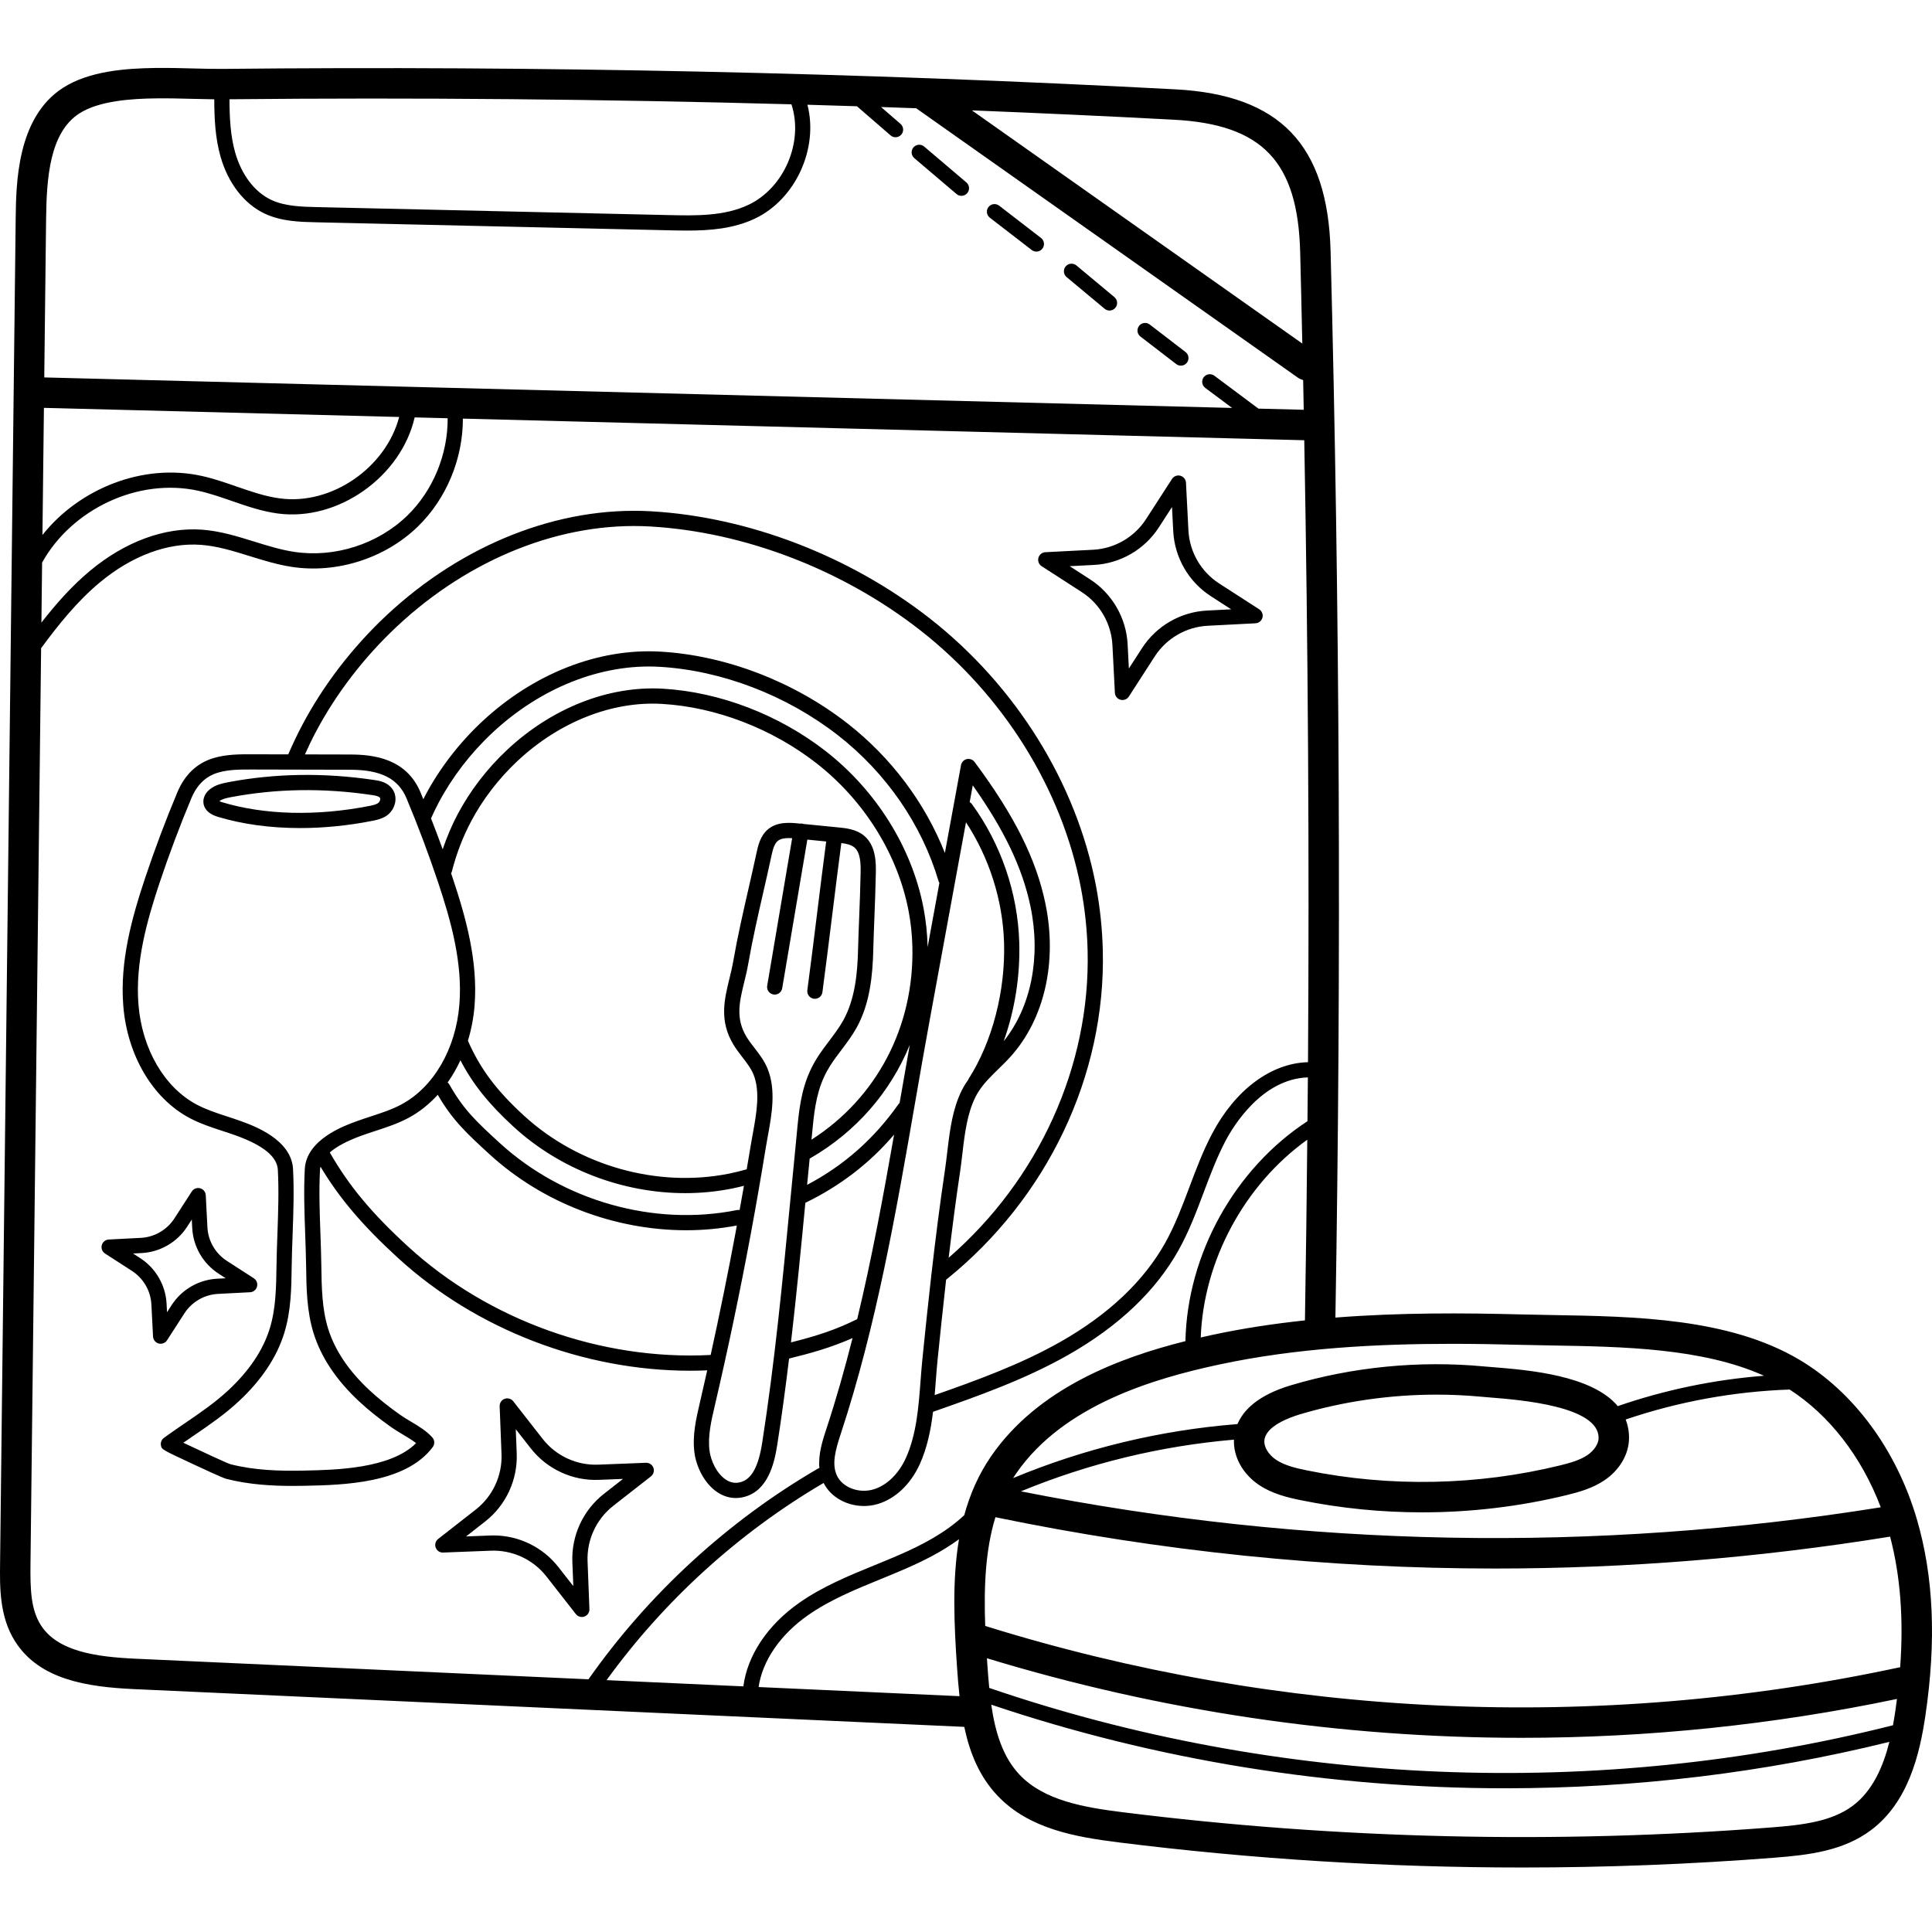 <svg viewBox="0 -18 512 512" xmlns="http://www.w3.org/2000/svg"><path d="m44.266 337.188 4.609-7.145c1.965-3.039 5.293-4.961 8.906-5.148l8.488-.438c.875-.043 1.621-.645 1.844-1.492.227-.844-.117-1.738-.852-2.211l-7.145-4.613c-3.039-1.961-4.965-5.293-5.148-8.902l-.438-8.492c-.047-.875-.648-1.617-1.492-1.844-.844-.223-1.738.121-2.215.855l-4.609 7.141c-1.965 3.039-5.293 4.965-8.906 5.148l-8.488.438c-.875.043-1.621.648-1.844 1.492-.227.844.117 1.738.852 2.215l7.145 4.613c3.039 1.961 4.965 5.289 5.148 8.902l.438 8.488c.043.875.648 1.621 1.492 1.844.172.047.348.07.52.07.672 0 1.316-.336 1.695-.922zm-7.109-21.77-1.895-1.227 2.254-.117c4.906-.25 9.422-2.863 12.086-6.988l1.223-1.898.117 2.258c.25 4.902 2.867 9.418 6.988 12.082l1.898 1.227-2.254.113c-4.902.254-9.422 2.867-12.086 6.992l-1.223 1.895-.117-2.254c-.254-4.902-2.867-9.422-6.992-12.082zm0 0"/><path d="m276.047 132.047 10.637 6.867c4.793 3.094 7.828 8.344 8.121 14.039l.652 12.648c.043.871.645 1.617 1.492 1.844.172.047.348.066.52.066.672 0 1.316-.336 1.691-.922l6.867-10.637c3.098-4.793 8.344-7.828 14.039-8.121l12.648-.652c.875-.043 1.617-.648 1.844-1.492.227-.844-.121-1.738-.855-2.215l-10.637-6.867c-4.793-3.094-7.828-8.34-8.121-14.039l-.648-12.645c-.047-.875-.648-1.621-1.496-1.848-.844-.227-1.738.121-2.211.855l-6.871 10.637c-3.094 4.793-8.34 7.828-14.039 8.125l-12.645.648c-.875.043-1.617.648-1.844 1.492-.227.844.121 1.742.855 2.215zm13.844-.332c6.984-.355 13.422-4.082 17.219-9.957l3.48-5.395.332 6.41c.355 6.988 4.082 13.426 9.961 17.219l5.391 3.484-6.41.328c-6.988.359-13.426 4.082-17.219 9.961l-3.484 5.395-.328-6.41c-.359-6.988-4.082-13.426-9.961-17.223l-5.395-3.48zm0 0"/><path d="m156.203 408.422-.492-12.652c-.227-5.699 2.324-11.199 6.816-14.715l9.977-7.801c.688-.539.953-1.461.652-2.281-.305-.82-1.09-1.348-1.973-1.32l-12.652.496c-5.719.219-11.203-2.328-14.715-6.82l-7.801-9.977c-.539-.688-1.461-.949-2.281-.648-.824.301-1.355 1.094-1.32 1.969l.492 12.652c.227 5.703-2.324 11.203-6.816 14.715l-9.977 7.801c-.688.539-.953 1.461-.652 2.281.301.824 1.098 1.363 1.973 1.32l12.652-.492c5.719-.219 11.203 2.328 14.715 6.82l7.801 9.973c.391.5.98.777 1.59.777.23 0 .465-.043.691-.125.824-.301 1.355-1.098 1.32-1.973zm-4.523-12.492.254 6.414-3.957-5.059c-4.133-5.285-10.512-8.379-17.199-8.379-.285 0-.566.004-.848.016l-6.418.25 5.059-3.957c5.512-4.309 8.637-11.055 8.363-18.047l-.25-6.414 3.957 5.059c4.309 5.512 11.066 8.656 18.047 8.363l6.414-.25-5.055 3.953c-5.512 4.312-8.641 11.059-8.367 18.051zm0 0"/><path d="m98.59 199.551c1.195-.23 2.465-.52 3.625-1.223 1.387-.844 2.367-2.371 2.559-3.984.176-1.477-.293-2.852-1.316-3.871-1.328-1.324-3.16-1.598-4.258-1.762-13.23-1.98-26.277-1.785-38.77.59-.672.129-1.457.285-2.227.531-1.031.328-1.883.77-2.594 1.34-1.176.945-1.801 2.215-1.707 3.484.086 1.234.824 2.895 3.82 3.805 6.566 1.984 13.984 2.984 21.789 2.984 6.195 0 12.629-.629 19.078-1.895zm-40.453-5.238c.32-.258.746-.465 1.297-.641v-.004c.551-.176 1.164-.297 1.746-.406 12.051-2.289 24.641-2.477 37.422-.562.605.09 1.621.242 2.008.629.062.059.199.199.16.535-.047.395-.312.812-.648 1.016-.594.363-1.398.539-2.309.719-13.941 2.734-27.766 2.379-38.926-.996-.344-.105-.586-.207-.75-.289zm0 0"/><path d="m507.98 384.582c-5.375-18.324-16.742-33.734-31.188-42.277-18.617-11.012-43.457-11.434-65.371-11.805-2.867-.051-5.668-.098-8.387-.168-15.215-.398-32.035-.5-49.137.84 1.586-93.785 1.164-188.832-1.277-282.578-.734-28.207-13.398-41.438-41.066-42.914-83.746-4.461-168.734-6.285-252.594-5.422-2.238.023-4.805-.043-7.516-.113-3.309-.09-6.73-.176-10.258-.133-7.746.098-17.531.781-24.488 5.258-12.23 7.859-12.434 25.371-12.543 34.777l-4.137 356.328c-.074 6.258-.164 14.047 3.953 20.566 6.434 10.184 19.02 12.121 31.664 12.695l219.906 10c1.449 6.871 3.977 13.148 8.836 18.262 8.293 8.734 20.406 10.891 32.102 12.355 35.418 4.434 71.188 6.652 106.941 6.652 22.301 0 44.602-.863 66.793-2.594 9.324-.727 18.301-1.832 25.621-7.309 9.906-7.418 12.91-20.133 14.422-30.379 2.922-19.836 2.176-36.863-2.277-52.043zm-289.715-9.586c1.895 3.785 6.172 6.109 10.676 6.109 1.211 0 2.441-.164 3.641-.52 4.648-1.367 8.703-5.184 11.133-10.48 2.016-4.438 2.969-9.18 3.547-13.965 12.062-4.215 24.488-8.621 35.855-15.09 13.34-7.59 23.168-16.926 29.219-27.754 2.75-4.918 4.742-10.215 6.668-15.336 1.723-4.582 3.504-9.316 5.793-13.652 2.043-3.875 9.605-16.395 21.805-16.789-.027 3.875-.074 7.738-.109 11.609-19.266 12.574-31.875 35.281-32.34 58.285-17.516 4.383-39.039 12.469-51.457 30.441-3.359 4.867-5.645 10.125-7.156 15.676-5.098 4.793-11.488 8.02-16.953 10.414-2.242.98-4.562 1.93-6.809 2.848-6.785 2.773-13.805 5.641-19.977 9.969-8.438 5.922-13.754 13.977-14.801 22.145l-36.254-1.652c15.266-21.094 35.07-39.102 57.52-52.258zm-140.605-83.184c-.414-7.82-10.367-11.445-13.637-12.637-1.262-.461-2.547-.883-3.828-1.301-2.863-.938-5.57-1.824-8.078-3.156-8.562-4.555-14.473-14.707-15.422-26.488-.887-11.027 2.195-22.117 5.656-32.457 2.504-7.477 5.316-14.953 8.359-22.223 1.516-3.621 3.848-5.852 7.121-6.812 2.801-.82 5.906-.816 8.918-.809l26.105.059c8.102.016 12.688 2.348 14.871 7.562 3.043 7.273 5.859 14.75 8.359 22.223 3.461 10.344 6.543 21.434 5.656 32.457-.949 11.785-6.859 21.934-15.422 26.488-2.508 1.336-5.215 2.219-8.082 3.156-1.277.418-2.562.84-3.824 1.301-3.273 1.191-13.223 4.816-13.637 12.637-.309 5.738-.094 11.613.109 17.293.098 2.789.203 5.668.242 8.465.082 5.852.164 11.902 1.98 17.746 1.984 6.383 6.043 12.465 12.07 18.07 2.41 2.246 5.121 4.422 8.535 6.852.934.664 1.992 1.293 3.016 1.902 1.238.738 2.508 1.492 3.547 2.301-6.754 6.793-21.352 7.102-29.418 7.273l-.961.02s0 0-.004 0c-5.695.094-12.398-.043-18.883-1.719-.922-.289-8.188-3.664-12.426-5.672.898-.625 1.801-1.242 2.688-1.848 4.051-2.762 8.234-5.621 11.98-9.109 6.027-5.609 10.09-11.688 12.07-18.074 1.816-5.84 1.902-11.891 1.98-17.742.039-2.797.145-5.68.246-8.465.203-5.68.414-11.555.109-17.293zm176.762.773c.227-1.535.41-3.086.605-4.727.109-.93.219-1.863.336-2.805.621-4.844 1.52-9.852 3.898-13.676 1.387-2.227 3.301-4.098 5.328-6.074 1.062-1.039 2.164-2.109 3.191-3.25 9.016-9.98 12.477-25.176 9.254-40.645-2.457-11.805-8.242-23.363-18.762-37.477-.477-.641-1.293-.938-2.074-.758-.781.184-1.379.809-1.523 1.598l-4.273 23.281c-5.227-13.266-14.211-25.277-25.785-34.32-14.227-11.117-32.32-18.059-49.637-19.047-16.449-.938-33.68 5.848-47.316 18.625-6.043 5.66-11.223 12.41-14.98 19.516-.172.324-.332.656-.496.98-.25-.605-.488-1.215-.742-1.816-3.754-8.969-12.402-10.027-18.605-10.039l-12.031-.027c.902-2.004 1.848-3.992 2.871-5.922 5.375-10.164 12.789-19.816 21.441-27.926 19.426-18.207 43.914-27.887 67.164-26.555 24.949 1.426 51.031 11.441 71.562 27.484 22.059 17.234 37.586 42.125 42.605 68.301 1.039 5.434 1.641 11.023 1.777 16.617.75 30.586-12.938 60.648-36.824 81.395.887-7.477 1.879-15.133 3.016-22.734zm15.688-60.934c-.402-13.027-4.852-26.008-12.527-36.543-.168-.227-.375-.41-.605-.547l.816-4.434c8.418 11.922 13.184 21.957 15.297 32.102 2.809 13.496.145 26.676-7.105 35.703 2.934-8.184 4.402-17.273 4.125-26.281zm-31.629 42.191c-.023.145-.051.285-.074.43-.105.098-.199.203-.285.324-6.508 9.223-14.461 16.246-24.23 21.406.227-2.328.453-4.652.68-6.98.043-.023.09-.031.129-.055 12.207-7.039 21.285-17.574 26.398-30.062-.891 5.016-1.766 10.031-2.617 14.938zm-9.477-70.359c-2.082-1.742-4.809-2.012-6.797-2.207l-9.266-.918c-.098-.035-.203-.066-.312-.086-.199-.035-.398-.027-.59-.004l-.473-.047c-2.051-.203-5.492-.547-7.996 1.516-2.109 1.727-2.695 4.473-3.086 6.293-.68 3.164-1.406 6.332-2.129 9.5-1.438 6.285-2.922 12.781-4.043 19.238-.273 1.562-.652 3.121-1.02 4.629-1.344 5.496-2.727 11.18 1.09 17.461.723 1.191 1.562 2.277 2.371 3.324 1.148 1.492 2.234 2.902 2.887 4.461 1.914 4.594.816 10.57-.148 15.844-.195 1.07-.391 2.113-.551 3.121-.34 2.082-.703 4.176-1.055 6.262-1.531.445-3.094.836-4.664 1.152-19.023 3.82-39.852-2.062-54.359-15.355-7.289-6.676-11.586-12.414-14.836-19.805-.008-.016-.02-.031-.027-.047.898-2.938 1.5-6.047 1.762-9.258.945-11.746-2.254-23.312-5.855-34.062-.117-.355-.246-.707-.363-1.062.094-.16.172-.328.219-.516 1.18-4.641 2.891-9.102 5.09-13.254 3.07-5.805 7.309-11.324 12.254-15.961 11.09-10.391 25.059-15.926 38.293-15.16 14.293.816 29.234 6.555 41 15.75 12.621 9.859 21.508 24.102 24.375 39.07.598 3.102.938 6.297 1.016 9.492.523 21.18-9.426 40.102-26.734 51.176.035-.395.074-.789.113-1.18.508-5.449.984-10.602 3.207-15.434.484-1.055 1.047-2.086 1.672-3.062.883-1.387 1.871-2.695 2.918-4.082 1.387-1.836 2.82-3.738 4-5.844 3.617-6.469 4.281-14.008 4.457-20.527.078-2.973.191-5.941.309-8.914.145-3.773.297-7.672.371-11.535.047-2.535.137-7.258-3.098-9.969zm-32.996 99.184c-.223-.035-.453-.035-.688.008-22 4.418-46.094-2.383-62.934-17.812-5.746-5.266-9.543-8.742-13.262-15.406-.133-.23-.301-.426-.496-.582 1.285-1.816 2.422-3.785 3.391-5.887 3.281 6.32 7.566 11.645 14.121 17.648 12.324 11.293 28.938 17.559 45.445 17.559 4.176 0 8.344-.402 12.434-1.223 1.047-.211 2.094-.457 3.133-.723-.371 2.145-.762 4.277-1.145 6.418zm49.816-69.645c-.004-.09 0-.18-.004-.27-.082-3.418-.449-6.832-1.086-10.156-3.051-15.91-12.473-31.031-25.855-41.488-12.395-9.684-28.156-15.734-43.25-16.598-14.344-.816-29.387 5.102-41.277 16.246-5.27 4.938-9.785 10.82-13.062 17.016-1.57 2.965-2.883 6.086-3.973 9.305-.996-2.746-2.023-5.48-3.09-8.199.625-1.406 1.301-2.809 2.02-4.164 3.555-6.715 8.453-13.102 14.176-18.461 12.832-12.027 29.004-18.418 44.328-17.543 16.516.941 33.789 7.578 47.387 18.199 12.727 9.945 22.164 23.645 26.582 38.586.051.176.141.332.23.48zm-150.027 49.938c1.219-.445 2.461-.848 3.699-1.254 2.902-.949 5.906-1.934 8.719-3.43 2.891-1.539 5.508-3.633 7.797-6.145 3.902 6.758 7.824 10.363 13.715 15.762 14.137 12.949 33.191 20.137 52.129 20.137 4.5 0 8.992-.422 13.41-1.254-.109.609-.215 1.227-.328 1.836-2.012 10.801-4.227 21.668-6.605 32.469-28.965 1.512-58.836-9.168-80.164-28.707-9.672-8.859-15.73-16.141-20.773-24.965 1.824-1.59 4.609-3.066 8.402-4.449zm93.629 71.57c3.48-14.902 6.668-30.105 9.473-45.176 1.426-7.652 2.777-15.426 4.023-23.105.16-.977.344-1.996.535-3.039 1.07-5.824 2.281-12.426-.094-18.121-.855-2.051-2.156-3.738-3.418-5.371-.773-1.004-1.508-1.953-2.113-2.953-2.953-4.859-1.871-9.289-.621-14.418.383-1.57.777-3.191 1.074-4.891 1.105-6.352 2.578-12.797 4-19.027.73-3.188 1.457-6.371 2.141-9.555.375-1.746.762-3.25 1.703-4.023.703-.578 1.75-.75 2.906-.75.293 0 .594.016.898.031l-6.617 39.09c-.184 1.098.555 2.141 1.652 2.324.113.023.227.031.34.031.965 0 1.816-.695 1.984-1.68l6.664-39.391 4.992.496c-.793 5.992-1.609 12.59-2.402 18.992-.855 6.918-1.742 14.07-2.594 20.418-.148 1.102.629 2.117 1.73 2.266.09.012.18.016.27.016.996 0 1.859-.734 1.996-1.746.852-6.367 1.738-13.531 2.598-20.457.797-6.438 1.621-13.066 2.414-19.074 1.414.184 2.629.469 3.453 1.156 1.625 1.363 1.707 4.223 1.656 6.801-.07 3.82-.223 7.703-.367 11.457-.117 2.988-.234 5.973-.312 8.957-.16 6.031-.758 12.969-3.945 18.672-1.043 1.863-2.332 3.574-3.699 5.383-1.047 1.387-2.129 2.82-3.098 4.34-.727 1.137-1.375 2.328-1.938 3.547-2.508 5.461-3.02 10.941-3.559 16.746-.074.785-.148 1.578-.227 2.383-.512 5.133-1.004 10.258-1.496 15.375-2.02 21.051-4.113 42.816-7.449 64.156-.984 6.277-2.785 9.574-5.664 10.383-1.41.391-2.703.176-3.961-.656-2.5-1.652-3.992-5.117-4.32-7.633-.504-3.852.449-7.934 1.391-11.953zm24.004-53.773c9.223-4.48 16.977-10.426 23.512-18.074-2.844 16.219-5.871 32.66-9.773 48.902-5.766 2.852-10.672 4.434-17.551 6.164 1.445-12.426 2.645-24.828 3.812-36.992zm29.023-26.223c1.273-7.344 2.594-14.938 3.961-22.383l9.582-52.234c6.172 9.418 9.738 20.617 10.086 31.859.395 12.797-3.105 26.285-9.355 36.078-.086.129-.145.266-.195.402-.234.328-.477.645-.691.988-2.789 4.48-3.797 10-4.473 15.297-.125.953-.234 1.902-.344 2.844-.191 1.609-.371 3.133-.59 4.602-1.383 9.266-2.555 18.598-3.582 27.598-.059.203-.082.414-.074.629-.863 7.602-1.625 14.957-2.32 21.805-.199 1.934-.348 3.93-.496 5.859-.531 7.035-1.082 14.309-3.914 20.551-1.941 4.23-5.074 7.25-8.602 8.285-3.82 1.125-8.141-.504-9.629-3.621-1.461-3.062-.418-6.832.984-11.086 9.426-28.566 14.625-58.512 19.652-87.473zm258.445 114.688c2.727 10.406 3.605 21.84 2.664 34.637-.098.012-.199.012-.301.031-80.168 17.199-163.891 13.391-242.168-10.996-.375-10.297.035-20.117 2.703-28.816 43.832 9.059 88.09 13.598 132.41 13.598 34.926 0 69.883-2.82 104.691-8.453zm-239.211 34.324c-.047-.699-.094-1.395-.141-2.094 46.004 14.02 93.801 21.09 141.66 21.09 33.344 0 66.719-3.43 99.512-10.305-.137 1.062-.281 2.133-.441 3.215-.18 1.219-.387 2.48-.621 3.762-78.281 19.785-163.105 16.273-239.492-9.895-.188-1.895-.34-3.824-.477-5.773zm236.738-42.098c-75.906 12.141-152.516 10.723-227.871-4.227 18.039-7.426 37-12.027 56.461-13.699-.195 4.508 2.297 9.066 6.586 11.973 3.535 2.391 7.633 3.363 11.195 4.086 10.531 2.141 21.312 3.207 32.102 3.207 12.906 0 25.824-1.531 38.316-4.578 3.191-.781 6.863-1.793 10.047-3.961 3.977-2.711 6.387-6.832 6.449-11.023.027-1.867-.297-3.539-.883-5.047 14.031-4.75 28.621-7.414 43.445-7.938 10.555 6.793 19.121 17.898 24.152 31.207zm-153.996-24.613c11.621-3.469 23.977-5.242 36.289-5.242 3.934 0 7.867.184 11.77.547.742.07 1.609.141 2.578.219 7.852.629 28.707 2.309 28.582 10.754-.023 1.52-1.172 3.277-2.93 4.477-2.066 1.406-4.797 2.152-7.418 2.789-21.785 5.316-44.918 5.766-66.898 1.301-2.93-.594-5.98-1.305-8.277-2.859-1.957-1.324-3.184-3.352-3.055-5.047.289-3.824 6.641-6.125 9.359-6.938zm40.285-18.707c6.219 0 12.285.109 18.109.266 2.742.07 5.57.117 8.457.168 18.848.316 39.938.699 56.207 8.027-13.211 1.027-26.207 3.723-38.762 8.047-6.848-8.211-23.816-9.574-33.012-10.316-.934-.074-1.766-.145-2.477-.207-17.129-1.605-34.801.125-51.117 4.996-8.746 2.613-12.609 6.59-14.172 10.285-20.516 1.629-40.488 6.441-59.465 14.316.273-.426.555-.852.844-1.273 12.57-18.195 36.707-25.164 53.77-28.82 20.414-4.375 41.809-5.488 61.617-5.488zm-63.305-2.395c-1.043.223-2.113.461-3.203.711.758-20.438 11.617-40.496 28.238-52.406-.152 15.984-.352 31.953-.621 47.879-8.172.867-16.355 2.09-24.414 3.816zm23.152-286.93c.211 8.066.383 16.156.566 24.242l-87.555-61.793c17.891.707 35.75 1.531 53.555 2.477 23.434 1.25 32.809 11.086 33.434 35.074zm-134.82-39.16c3.273 9.973-1.906 22.137-11.395 26.641-6.422 3.051-14.152 2.871-20.973 2.719l-93.402-2.121c-3.961-.09-8.453-.191-12.113-1.922-4.363-2.059-7.832-6.609-9.516-12.48-1.301-4.543-1.508-9.387-1.527-14.176 49.422-.484 99.223-.031 148.926 1.34zm-188.684 2.402c5.289-3.398 14.082-3.895 20.234-3.973 3.367-.043 6.707.043 9.941.129 1.938.051 3.793.094 5.551.113.02 5.066.238 10.234 1.684 15.277 2.004 6.984 6.258 12.457 11.672 15.016 4.434 2.094 9.379 2.207 13.742 2.305l93.398 2.121c1.586.035 3.215.074 4.871.074 5.945 0 12.227-.477 17.922-3.18 10.805-5.129 16.891-18.637 13.902-30.168 4.375.125 8.746.262 13.121.402l8.918 7.719c.379.332.848.492 1.316.492.566 0 1.129-.234 1.523-.695.73-.84.637-2.113-.203-2.844l-5.16-4.469c3.105.105 6.207.219 9.312.328l101.16 71.398c.43.305.902.5 1.387.617.055 2.629.098 5.258.152 7.887l-12.004-.305-11.684-8.723c-.891-.664-2.152-.48-2.82.41-.664.891-.48 2.156.41 2.82l7.113 5.312-314.785-8.086.484-41.883c.125-10.926.926-23.008 8.84-28.098zm86.883 106.594c-7.793 7.574-19.309 11.254-30.047 9.602-3.527-.543-6.922-1.598-10.516-2.715-4.445-1.379-9.039-2.809-13.859-3.156-9.832-.707-20.352 3.148-29.637 10.879-4.887 4.066-9.055 8.805-12.906 13.742l.184-15.906c7.879-14.148 25.402-22.523 41.355-19.035 2.977.652 5.973 1.688 8.867 2.691 3.914 1.359 7.961 2.766 12.23 3.34 16.027 2.152 32.691-9.797 36.281-25.465l8.742.223c.062 9.543-3.855 19.148-10.695 25.801zm-96.301-28.551 94.145 2.418c-3.5 13.371-17.844 23.438-31.633 21.574-3.867-.516-7.551-1.793-11.449-3.145-3.004-1.043-6.113-2.125-9.324-2.824-15.512-3.395-32.355 3.355-42.129 15.664zm-.848 322.547c-2.637-4.176-2.785-9.562-2.711-16.168l2.816-242.688c4.629-6.297 9.582-12.453 15.566-17.434 8.477-7.059 17.98-10.602 26.766-9.957 4.359.316 8.531 1.613 12.953 2.988 3.578 1.109 7.277 2.258 11.098 2.848 11.969 1.84 24.789-2.258 33.469-10.695 7.586-7.375 11.945-18.008 11.922-28.59l222.973 5.727c1.008 54.824 1.355 109.93.992 164.824-9.789.254-19.258 7.289-25.406 18.934-2.41 4.559-4.234 9.418-6 14.113-1.875 4.984-3.812 10.137-6.414 14.793-5.688 10.176-15.004 18.996-27.691 26.215-10.512 5.977-22.086 10.195-33.422 14.168.102-1.18.191-2.359.277-3.531.145-1.906.293-3.871.484-5.754.684-6.691 1.426-13.871 2.266-21.289 26.832-21.57 42.344-54.137 41.527-87.309-.145-5.816-.766-11.633-1.848-17.281-5.195-27.117-21.262-52.895-44.078-70.719-21.164-16.535-48.07-26.863-73.816-28.336-24.359-1.383-49.922 8.684-70.152 27.641-8.973 8.41-16.668 18.434-22.25 28.984-1.34 2.531-2.586 5.156-3.723 7.797l-9.633-.02c-3.141-.012-6.699-.016-10.062.973-4.449 1.305-7.715 4.375-9.703 9.125-3.082 7.359-5.93 14.926-8.465 22.496-3.598 10.746-6.797 22.312-5.852 34.062 1.059 13.137 7.785 24.527 17.547 29.723 2.816 1.496 5.816 2.48 8.719 3.43 1.242.402 2.48.809 3.703 1.254 7.211 2.629 10.805 5.594 10.992 9.066.293 5.559.086 11.34-.113 16.934-.102 2.809-.207 5.711-.246 8.551-.078 5.566-.16 11.32-1.801 16.605-1.77 5.707-5.461 11.195-10.965 16.32-3.527 3.281-7.402 5.926-11.508 8.73-1.828 1.246-3.719 2.539-5.559 3.879-.629.461-.938 1.242-.789 2.012.207 1.074.207 1.074 8.57 4.98 7.742 3.609 8.441 3.793 8.742 3.871 6.043 1.559 12.324 1.875 17.539 1.875.848 0 1.668-.008 2.453-.023l.984-.016c9.91-.211 26.5-.562 33.742-10.258.57-.766.527-1.828-.105-2.543-1.543-1.738-3.699-3.027-5.785-4.27-1-.594-1.945-1.156-2.746-1.727-3.262-2.324-5.844-4.395-8.121-6.512-5.508-5.125-9.199-10.617-10.969-16.32-1.641-5.285-1.723-11.039-1.801-16.605-.039-2.84-.141-5.742-.242-8.551-.203-5.594-.41-11.379-.113-16.934.012-.289.062-.57.125-.852 5.055 8.43 11.16 15.602 20.516 24.172 20.734 18.996 49.258 29.914 77.488 29.914 1.5 0 2.996-.039 4.488-.102-.641 2.848-1.277 5.695-1.941 8.527-1.004 4.297-2.043 8.742-1.441 13.316.457 3.512 2.52 8.109 6.094 10.473 1.516 1.004 3.164 1.516 4.859 1.516.793 0 1.602-.113 2.406-.34 6.027-1.68 7.773-8.59 8.566-13.641 1.191-7.629 2.223-15.309 3.148-22.98 5.668-1.391 10.992-2.852 16.82-5.426-2.055 8.129-4.336 16.195-6.957 24.141-.961 2.918-2.184 6.633-1.824 10.309-.16.043-.324.105-.477.195-23.871 13.902-44.832 33.176-60.723 55.785l-119.949-5.453c-10.461-.477-20.758-1.887-25.211-8.945zm190.25 16.449c1.004-6.93 5.684-13.84 13.07-19.023 5.805-4.07 12.609-6.852 19.188-9.539 2.27-.926 4.617-1.887 6.902-2.887 4.406-1.934 9.387-4.383 13.945-7.727-1.809 10.719-1.332 22.324-.504 34.199.172 2.496.371 4.969.641 7.398zm289.961 31.465c-5.59 4.184-13.32 5.094-21.414 5.727-57.234 4.461-115.141 3.105-172.109-4.023-10.246-1.281-20.793-3.102-27.254-9.906-4.492-4.73-6.477-11.281-7.531-18.594 43.645 14.719 89.953 22.16 136.23 22.16 34.324 0 68.629-4.098 101.785-12.305-1.633 6.512-4.41 12.977-9.707 16.941zm0 0"/><path d="m253.488 33.418c.379.324.844.48 1.305.48.57 0 1.137-.242 1.535-.711.723-.848.617-2.121-.23-2.84l-11.184-9.508c-.852-.723-2.121-.621-2.844.23-.719.848-.617 2.117.23 2.84zm0 0"/><path d="m262.32 39.695 11.098 8.559c.367.285.801.422 1.23.422.602 0 1.199-.27 1.598-.785.68-.883.516-2.148-.367-2.828l-11.098-8.562c-.883-.68-2.148-.516-2.824.367-.684.879-.52 2.145.363 2.828zm0 0"/><path d="m292.742 63.832c.375.312.832.465 1.289.465.578 0 1.148-.246 1.551-.723.711-.855.594-2.129-.262-2.84l-10.066-8.391c-.855-.711-2.125-.594-2.84.258-.711.855-.598 2.129.258 2.84zm0 0"/><path d="m302.23 71.191 9.488 7.297c.367.281.797.414 1.227.414.605 0 1.203-.27 1.602-.785.676-.883.512-2.148-.371-2.828l-9.488-7.293c-.883-.68-2.148-.512-2.828.371-.68.883-.512 2.148.371 2.824zm0 0"/></svg>